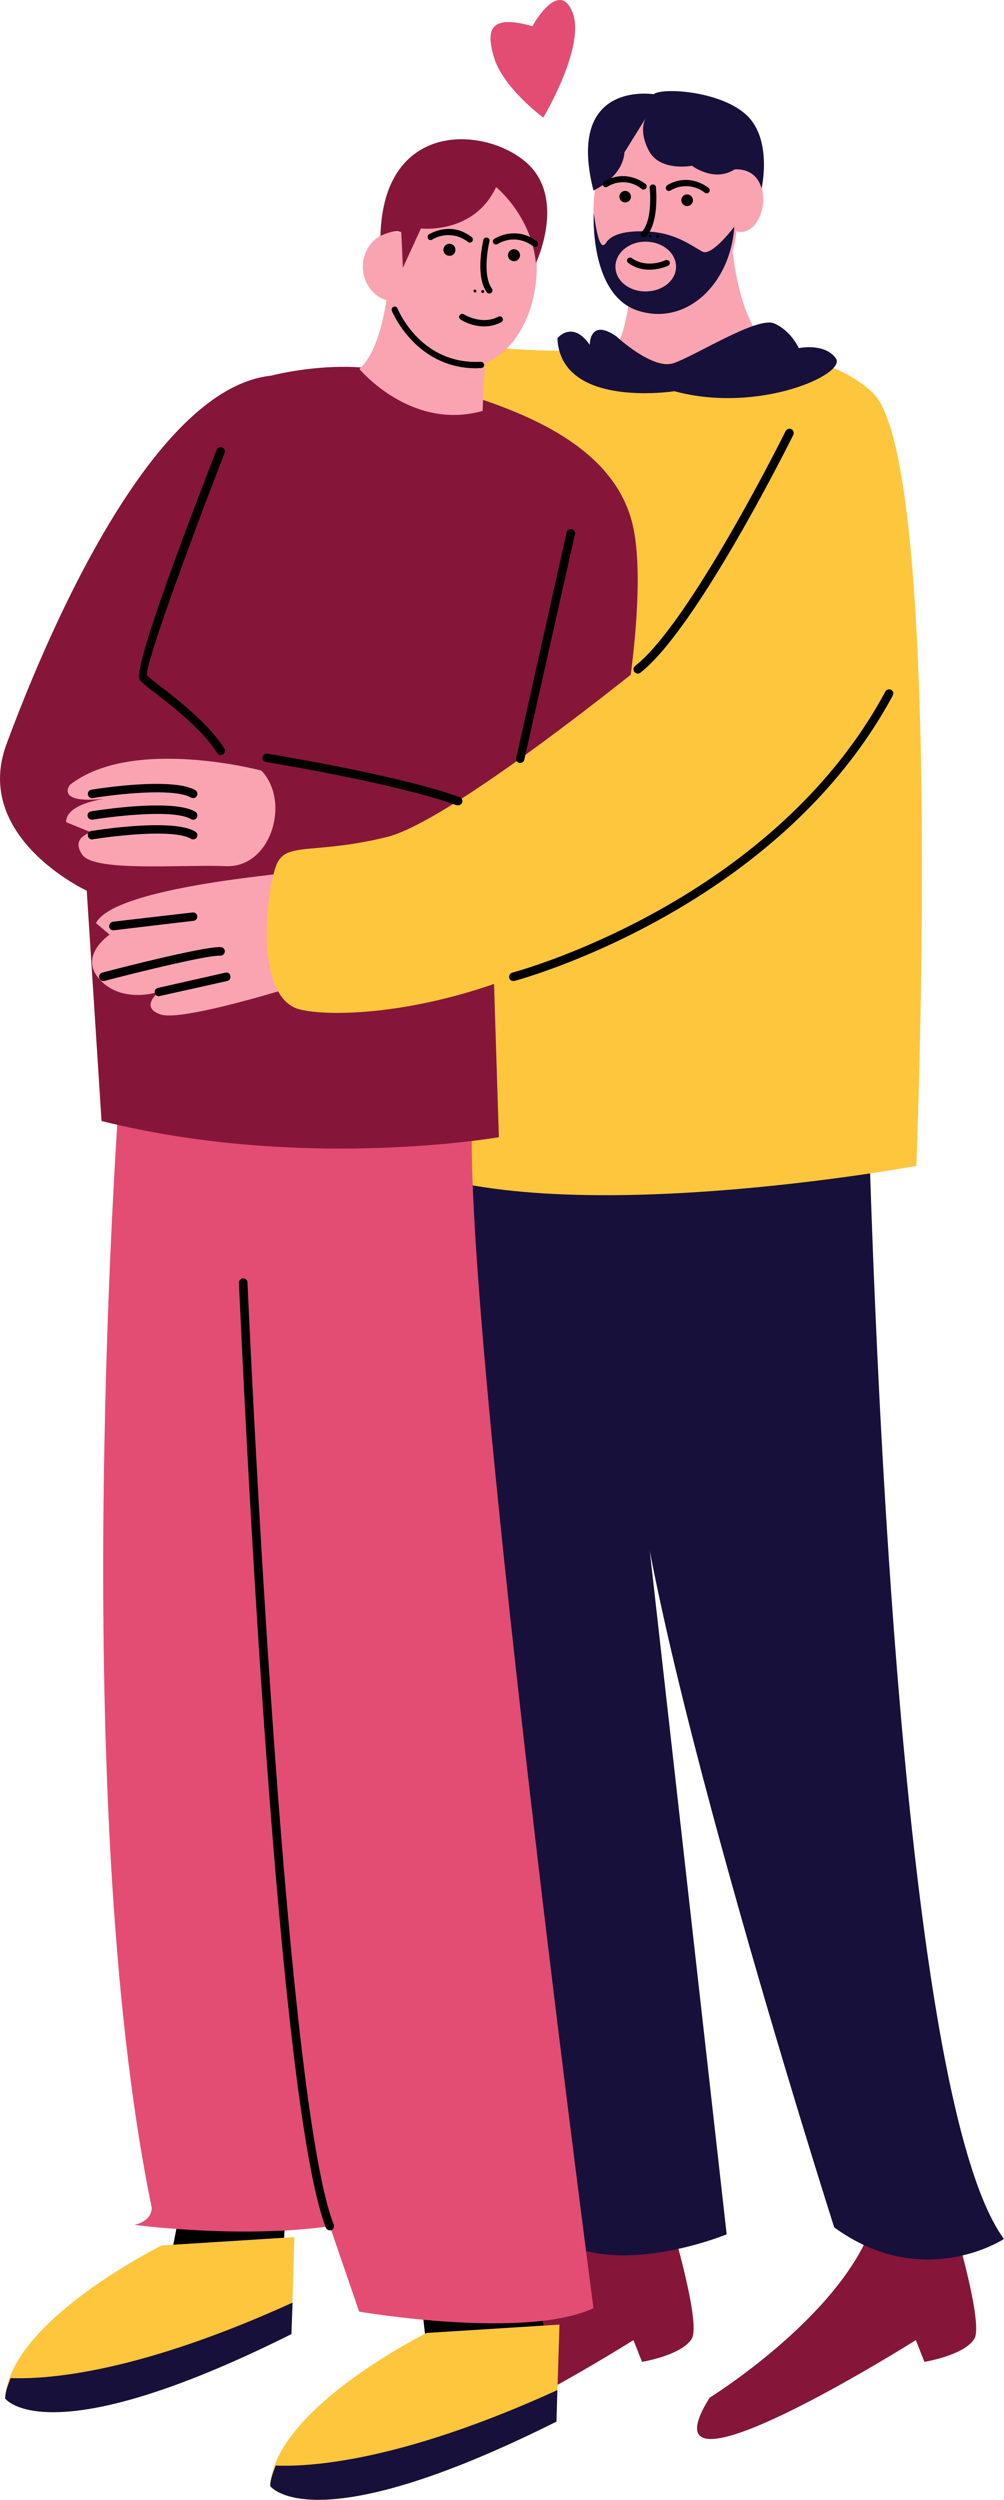 <svg xmlns="http://www.w3.org/2000/svg" width="434.1" height="1080" viewBox="0.008 -0.013 434.092 1080.052" style=""><g><g data-name="Слой 2"><g data-name="Pride108_386029302"><g data-name="Layer 5"><path d="M184.7 1035.9s54.6-33.8 69.6-72.7l34.3-8.3s14.9 48.3 10.5 55.5-21.5 10-21.5 10l-3.7-9.4s-121.3 76.4-89.2 24.9z" fill="#851639"></path><path d="M306.8 1035.9s54.6-33.8 69.7-72.7l34.2-8.3s14.9 48.3 10.6 55.5-21.6 10-21.6 10l-3.7-9.4s-121.3 76.4-89.2 24.9z" fill="#851639"></path><path d="M374.4 435.8s6.8 459.8 59.7 531.5c0 0-34.9 23-73.4-5 0 0-91.2-285.1-86.6-353.1l40.1 356.1s-52.4 21.6-78-1.8c0 0-82.7-427.1-27-523.6s165.2-4.1 165.2-4.1z" fill="#17103a"></path><path d="M148.3 194s27.5-47.1 74.5-43.2 123.2-11 154.5 18.8 18.9 334.1 18.9 334.1-156.9 29-224.3-.8z" fill="#fdc63d"></path><path d="M256.6 91.4c0-25.7 14-46.5 31.2-46.5S319 65.7 319 91.4s-13.9 46.4-31.2 46.4-31.2-20.8-31.2-46.4z" fill="#faa4b1"></path><path d="M315.5 81.2s-2.4 59.3 21.3 71.8c0 0-36.9 11.5-72.6-1.6 0 0 8.8-.4 9.8-51.5z" fill="#faa4b1"></path><path d="M310.6 86c0-7.8 4.3-14.1 9.7-14.1S330 78.2 330 86s-4.4 14.2-9.7 14.2-9.7-6.3-9.7-14.2z" fill="#faa4b1"></path><path d="M279.4 50.7s-3.7 5 1.1 14.3 18.7 6.6 18.7 6.6 9.5 7.3 18.4 1.6c0 0 9.1-1.2 11.7 8.2 0 0 4.7-20.6-6.1-31.3s-36.6-12.5-40.6-9.4c0 0-38.1-6.2-26 41.6 0 0 12.7-5.7 13.4-16.5z" fill="#17103a"></path><path d="M256.7 92.1s-1.9 35.3 19.1 42.1 40.1-11.6 41.7-36.3c0 0-9.7 13-13.8 10.8s-10.9-7.5-21.3-8.5-17.8.7-20.2 4.5-3.9-1.8-5.5-12.6zm22.4 12.3c7.3 0 13.2 4.8 13.2 10.8s-5.9 10.7-13.2 10.7-13-4.8-13-10.7 5.8-10.8 13-10.8z" fill="#17103a"></path><path d="M234.9 50.8s-17.3-12.7-21.3-26-.6-18.3 16.6-13.5c0 0 11.3-20.7 17.3-6.1s-12.6 45.6-12.6 45.6z" fill="#e34d73"></path><path d="M266.5 145.3s15.6 14.6 24.7 11.6 36.2-20.3 43.5-17.2 10.7 10.7 10.7 10.7 11.1-2.4 16 4.4-33.4 24.1-69.8 14.2c0 0-49.2 7.7-50.6-22.9 0 0 6.5-8 14 2.9 0 0-.2-11.8 11.5-3.7z" fill="#17103a"></path><path d="M177.2 941.6c-.6 4.4 9.5 93.1 9.5 93.1l50.6-14.3-11.9-80.8s-47.7-2.5-48.2 2z"></path><path d="M79.8 894.7c12.6-2.8-7.7 88.5-7.7 88.5l50.6-13.3 3.8-75.2s-59.4 2.8-46.7 0z"></path><path d="M184.5 1007.9s-66 32.7-67.7 66.2c0 0 17.9 25.1 123.8-27.9l1.3-41.9z" fill="#fdc63d"></path><path d="M69.9 970.1s-66 32.7-67.7 66.1c0 0 18 25.1 123.8-27.8l1.3-41.9z" fill="#fdc63d"></path><path d="M241 1032.6c-65 29.6-104.2 33.3-121.8 32.6-1.1 3-2.3 5.9-2.4 8.8 0 0 17.9 25.2 123.8-27.8z" fill="#17103a"></path><path d="M126.5 994.8c-65.1 29.6-104.3 33.3-121.9 32.6-1.1 2.9-2.3 5.8-2.4 8.8 0 0 17.9 25.1 123.8-27.8z" fill="#17103a"></path><path d="M51.9 468.1S28.5 773.6 65.6 953.8c0 0 .5 5.6-7.5 7.4 0 0 45.4 6.1 84.5.6l12.7 36.9s71.8 12.3 101.3-1.5c0 0-65.1-493.9-50.5-526.7z" fill="#e34d73"></path><path d="M37.5 384.8s-49.6-23-34.7-63.3 61.1-153.6 114.4-159.2c0 0 32.1-8.6 57.7 0s89.7 20.4 99 66-19.3 171.2-33.5 177.2a38.3 38.3 0 0 1-27.4.3l2.7 85.5s-84.6 14.8-171.8-7z" fill="#851639"></path><path d="M170.7 115.2c0-23.9 13.7-43.3 30.7-43.3s30.7 19.4 30.7 43.3-13.7 43.3-30.7 43.3-30.7-19.4-30.7-43.3z" fill="#faa4b1"></path><path d="M156.9 115.2c0-8.3 6.2-15 13.8-15s13.7 6.7 13.7 15-6.1 15-13.7 15-13.8-6.7-13.8-15z" fill="#faa4b1"></path><path d="M168.3 117.6s-1.2 31.1-12.9 41.8c0 0 22.3 26.9 53.3 18.1 0 0 .6-35.1 7.3-57.2z" fill="#faa4b1"></path><path d="M113 332.9s-55.9-14.9-82.8 6.2c0 0-7 8.9 17.1 5.7 0 0-18.9 1.8-18.7 10.4l10.8 4.4s-9.1 2.2-3.8 9.7 42.6 4.1 62.1 4.9 28.1-27.9 15.3-41.3z" fill="#faa4b1"></path><path d="M164.5 101.9s6.1-3 9-1.6l.7 15.4 7.8-17s22.9 2.7 32.5-17.9c0 0 15.3 12.4 17.2 32.9 0 0 13.7-28.7-4.7-44s-61.3-17.2-62.5 32.2z" fill="#851639"></path><path d="M120 377.5c-3.3.8-71.1 6.6-78.5 21.3l5.9 5s-13.9 9.2-4.1 19.6 25.4 5.1 25.4 5.1-8.6 6.7.8 9.8 57.7-12.1 57.7-12.1-3.9-49.5-7.2-48.7z" fill="#faa4b1"></path><path d="M293.2 275s-95.7 79.2-125.9 86.6-42.4 2.4-47.1 10.6-11.3 58.7 9.4 63.9 105.4-.1 174.1-66.2 40.5-93.3 40.5-93.3z" fill="#fdc63d"></path></g><path d="M222 423.8a1.7 1.7 0 0 1-1.8-1.3 1.9 1.9 0 0 1 1.3-2.3c1.1-.3 111.9-29.8 161.3-121.4a1.9 1.9 0 0 1 2.5-.8 1.8 1.8 0 0 1 .7 2.5c-50.1 93-162.5 123-163.6 123.3z"></path><path d="M275.8 291a2.1 2.1 0 0 1-1.5-.7 1.9 1.9 0 0 1 .3-2.6c23.7-18.4 64.7-100.6 65.1-101.5a1.9 1.9 0 0 1 2.5-.8 1.9 1.9 0 0 1 .8 2.5c-1.7 3.4-41.8 83.8-66.1 102.7a1.5 1.5 0 0 1-1.1.4z"></path><path d="M198.1 347.9h-.7c-25-9.3-81.8-18.6-82.4-18.7a1.8 1.8 0 0 1-1.5-2.1 1.9 1.9 0 0 1 2.1-1.5c.6.1 57.7 9.4 83.1 18.8a1.8 1.8 0 0 1 1.1 2.4 1.9 1.9 0 0 1-1.7 1.1z"></path><path d="M224.9 329.6h-.4a1.8 1.8 0 0 1-1.3-2.2L245 230a1.8 1.8 0 0 1 3.6.8l-21.9 97.4a1.8 1.8 0 0 1-1.8 1.4z"></path><path d="M95.4 326.2a1.6 1.6 0 0 1-1.5-.9c-6.3-10-19-19.8-26.5-25.7a59.2 59.2 0 0 1-7-5.8c-2.4-3 8.7-36.4 33.3-99.5a1.8 1.8 0 0 1 2.4-1 1.8 1.8 0 0 1 1 2.4c-13.2 34-33.9 89.6-33.6 96 1 1 3.4 2.9 6.1 5 7.8 6 20.7 16.1 27.4 26.7a1.9 1.9 0 0 1-.6 2.5 1.9 1.9 0 0 1-1 .3zm-31.9-34.3z"></path><path d="M39.8 362.7a1.9 1.9 0 0 1-1.8-1.6 1.8 1.8 0 0 1 1.5-2.1c1.4-.2 35.1-5.7 45 .3a1.9 1.9 0 0 1 .6 2.5 1.9 1.9 0 0 1-2.5.6c-7.3-4.4-33.1-1.3-42.5.2z"></path><path d="M39.8 354.1a1.8 1.8 0 0 1-.3-3.6c1.4-.2 35-5.7 45 .2a1.9 1.9 0 0 1 .6 2.5 1.8 1.8 0 0 1-2.5.7c-7.3-4.4-33.1-1.3-42.5.2z"></path><path d="M83.5 344.8l-.9-.2c-7.3-4.4-33.1-1.4-42.5.2a1.8 1.8 0 0 1-2.1-1.5 1.8 1.8 0 0 1 1.5-2.1c1.4-.3 35-5.7 45 .2a1.9 1.9 0 0 1 .6 2.5 1.9 1.9 0 0 1-1.6.9z"></path><path d="M68.7 430.4a1.8 1.8 0 0 1-1.8-1.5 1.8 1.8 0 0 1 1.4-2.1l29.2-6.6a1.7 1.7 0 0 1 2.1 1.4 1.8 1.8 0 0 1-1.3 2.2l-29.2 6.5z"></path><path d="M44.6 423.8a1.7 1.7 0 0 1-1.7-1.3 1.9 1.9 0 0 1 1.3-2.3c4.5-1.2 44.6-11.6 51.4-11a1.8 1.8 0 0 1 1.6 2 2 2 0 0 1-2 1.7c-4.6-.4-32.5 6.3-50.1 10.9z"></path><path d="M49 401.9a1.8 1.8 0 0 1-1.8-1.6 2 2 0 0 1 1.6-2.1l34.5-4a1.8 1.8 0 0 1 .4 3.6l-34.5 4.1z"></path><path d="M142.6 963.6a1.9 1.9 0 0 1-1.7-1.2c-22.3-56.9-36.9-393.8-37.6-408.2a1.9 1.9 0 0 1 1.8-1.9 1.8 1.8 0 0 1 1.9 1.8c.2 3.5 15.2 350.6 37.3 407a1.9 1.9 0 0 1-1 2.4z"></path><path d="M203.1 104.8a1.1 1.1 0 0 1-.8-.3 13.6 13.6 0 0 0-15.4-1 1.3 1.3 0 0 1-1.8-.4 1.4 1.4 0 0 1 .4-1.9c.1 0 9.3-5.9 18.4 1.2a1.4 1.4 0 0 1 .3 1.9 1.6 1.6 0 0 1-1.1.5z"></path><path d="M231.3 106.7a1.3 1.3 0 0 1-.8-.3 13.4 13.4 0 0 0-15.3-1 1.4 1.4 0 0 1-1.9-.4 1.3 1.3 0 0 1 .4-1.8c.1-.1 9.3-6 18.5 1.1a1.5 1.5 0 0 1 .2 1.9 1.6 1.6 0 0 1-1.1.5z"></path><path d="M211.6 126.8a1.6 1.6 0 0 1-1.1-.5c-5.2-7.2-1.6-22-1.5-22.7a1.3 1.3 0 0 1 1.7-.9 1.2 1.2 0 0 1 .9 1.6c0 .1-3.4 14.2 1.1 20.4a1.3 1.3 0 0 1-.3 1.8 1.3 1.3 0 0 1-.8.3z"></path><path d="M209.3 141a19.5 19.5 0 0 1-10.2-3 1.3 1.3 0 0 1-.4-1.8 1.4 1.4 0 0 1 1.9-.4s7.6 4.8 14.9 1a1.3 1.3 0 1 1 1.2 2.4 16.1 16.1 0 0 1-7.4 1.8z"></path><path d="M206 125.8a.7.7 0 0 1-.7.6.9.9 0 0 1-.6-.7c.1-.4.4-.7.7-.6s.6.3.6.7z"></path><path d="M196.9 107.9a2.5 2.5 0 0 1-2.6 2.6 2.6 2.6 0 0 1-2.6-2.6 2.7 2.7 0 0 1 2.7-2.6 2.6 2.6 0 0 1 2.5 2.6z"></path><path d="M224.8 109.8a2.6 2.6 0 1 1-5.1-.1 2.6 2.6 0 0 1 5.1.1z"></path><path d="M209.4 126a.9.9 0 0 1-.7.6.7.7 0 0 1-.6-.7c0-.4.3-.6.7-.6a.7.7 0 0 1 .6.7z"></path><path d="M205.9 159.1c-26.3 0-36.4-24.6-36.5-24.9a1.4 1.4 0 0 1 .8-1.7 1.3 1.3 0 0 1 1.7.8c.4.9 10.1 24.3 36 23a1.4 1.4 0 0 1 1.4 1.3 1.3 1.3 0 0 1-1.3 1.4z"></path><g><path d="M305.6 83.5a1.4 1.4 0 0 1-.9-.3 13.1 13.1 0 0 0-14.8-.9 1.3 1.3 0 0 1-1.8-.4 1.4 1.4 0 0 1 .4-1.9c9.7-5.7 17.8 1.1 17.9 1.2a1.3 1.3 0 0 1 .2 1.8 1.2 1.2 0 0 1-1 .5z"></path><path d="M278.3 81.9a1.6 1.6 0 0 1-.9-.3 12.6 12.6 0 0 0-14.8-.9 1.3 1.3 0 1 1-1.3-2.3c9.7-5.8 17.8 1.1 17.9 1.1a1.4 1.4 0 0 1-.9 2.4z"></path><path d="M278.4 102.5a1.3 1.3 0 0 1-1-2.2c5.1-5.3 3.5-19.3 3.5-19.4a1.4 1.4 0 0 1 2.7-.3c0 .6 1.6 15.3-4.2 21.5a1.3 1.3 0 0 1-1 .4z"></path><path d="M280.9 116.5a15.1 15.1 0 0 1-9.1-2.8 1.3 1.3 0 1 1 1.5-2.1c6.6 4.5 14.3.9 14.4.8a1.5 1.5 0 0 1 1.8.6 1.4 1.4 0 0 1-.6 1.8 21.2 21.2 0 0 1-8 1.7z"></path><path d="M283.7 102.2a.6.6 0 0 0 1.2 0 .5.5 0 0 0-.5-.6c-.4 0-.7.2-.7.6z"></path><path d="M294.6 86.2a2.5 2.5 0 0 0 5 .6 2.5 2.5 0 0 0-5-.6z"></path><circle cx="270.1" cy="84.9" r="2.5" transform="rotate(-71.1 270.25 84.783)"></circle><path d="M280.5 102a.6.6 0 0 0 .6.6c.3.1.6-.2.6-.6a.6.6 0 0 0-1.2 0z"></path></g></g></g></g></svg>